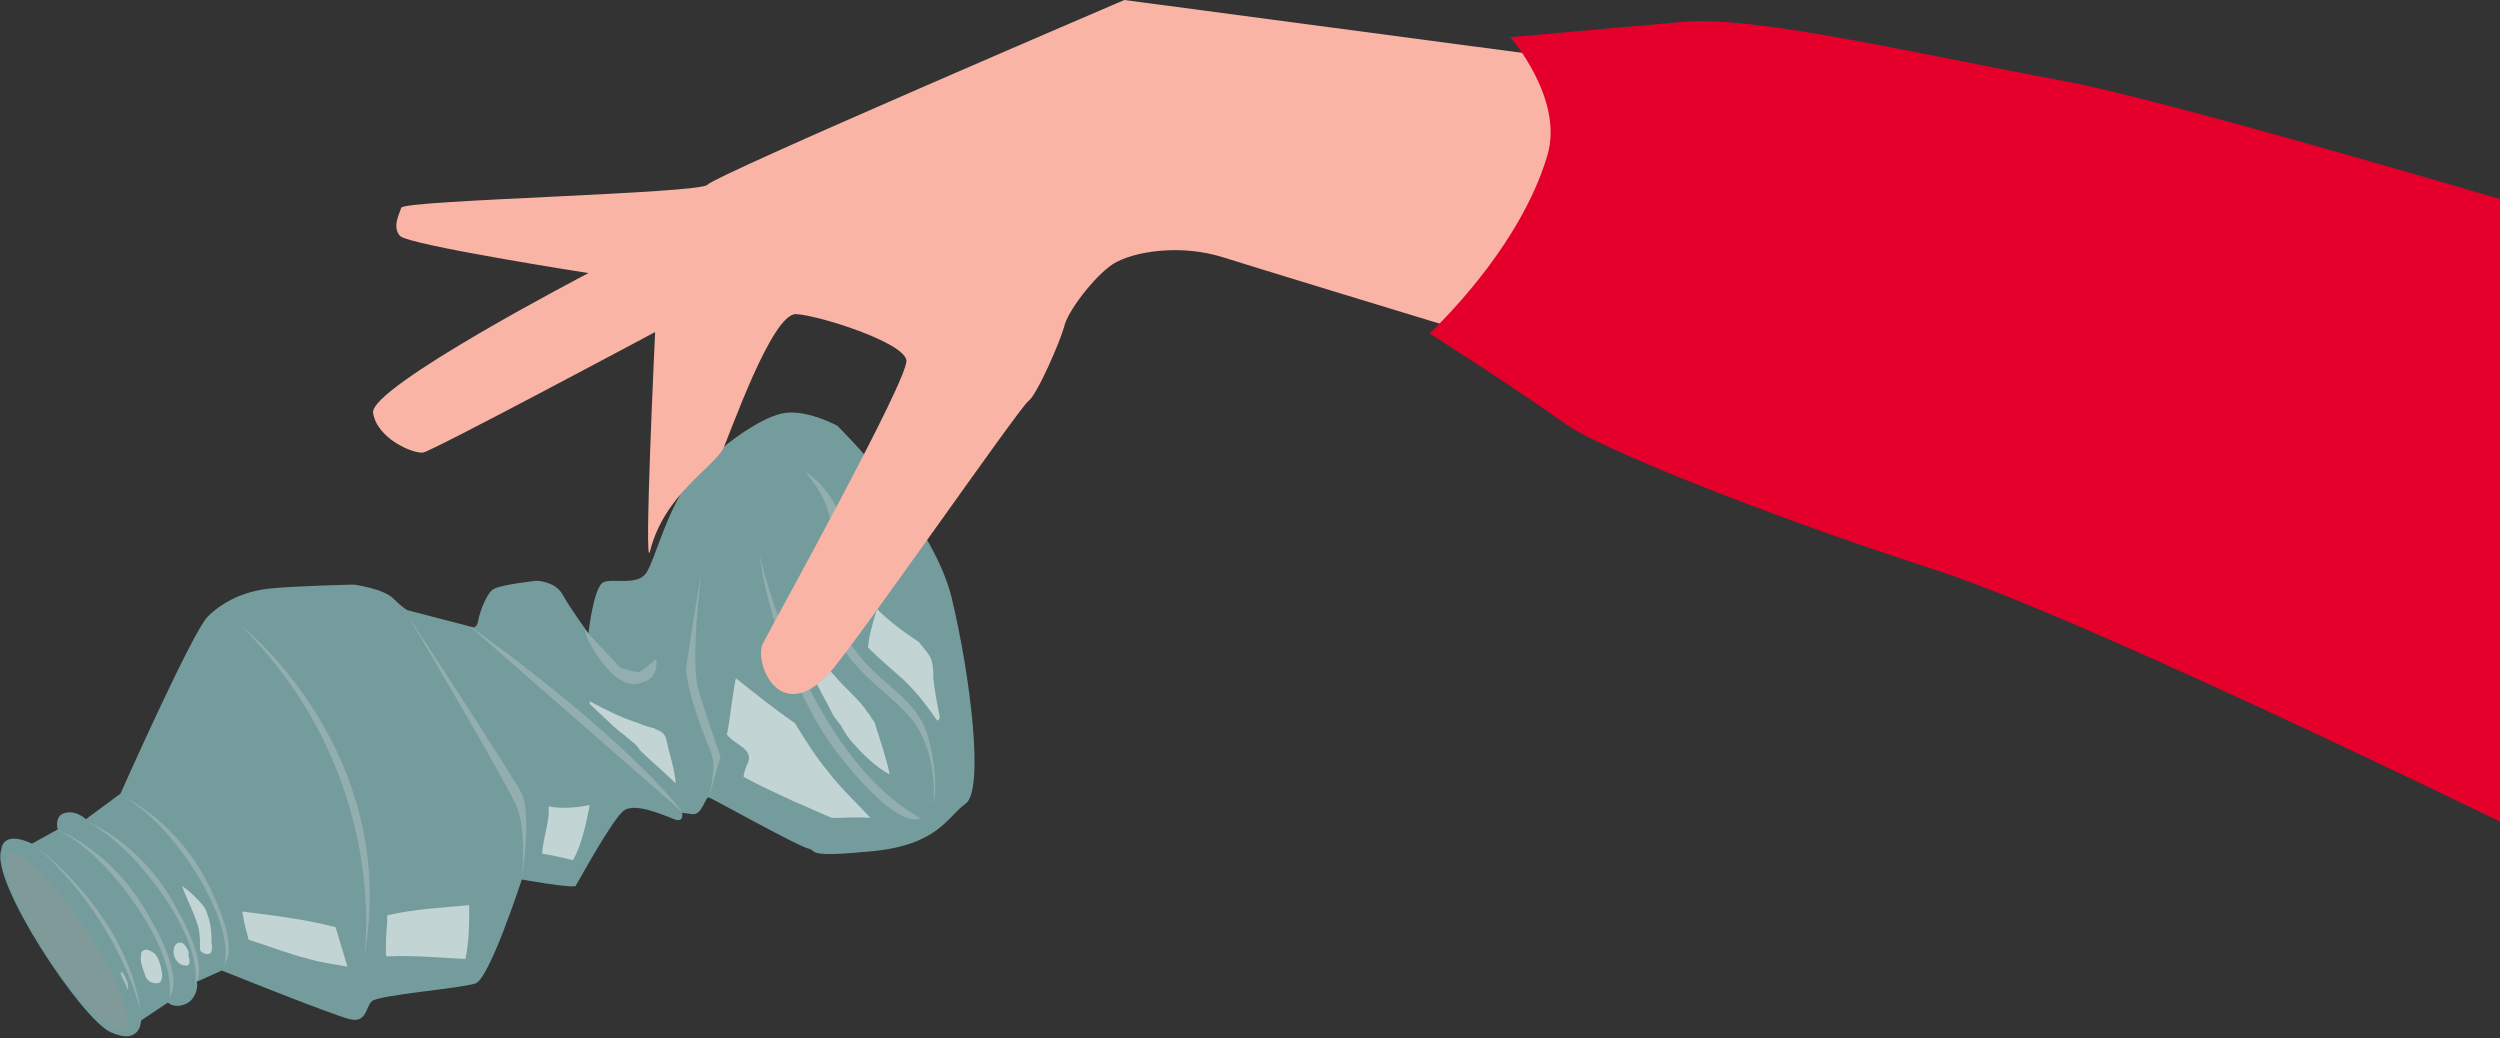 <svg width="195" height="81" viewBox="0 0 195 81" fill="none" xmlns="http://www.w3.org/2000/svg"><rect x="0" y="0" width="195" height="81" fill="#333333" stroke="none"/><path opacity=".7" d="M11 79.6s0 2-2.4.9C6.3 79.4-.8 68.7.1 66.3c0 0 0-1.6 2.4-.5l2-1.1s-.3-1.1.6-1.3c.9-.2 1.6.5 1.6.5l2.7-2s5.6-12.6 6.8-13.8c1.2-1.2 2.9-2 4.9-2.2 2-.2 6.5-.3 6.5-.3s2.3.3 3.1 1.1c.8.8 1.1.9 1.1.9l5 1.3s.4.2.5-.5c.1-.6.7-2.3 1.3-2.5.6-.3 3.2-.6 3.2-.6s1.5 0 2.1 1.1c.6 1.1 2 3 2 3s.4-3.7 1.2-4c.8-.3 2.6.3 3.3-.7.7-1 1.7-5.3 3.7-7.6s5.4-4.7 7.2-4.9c1.8-.2 4 1 4 1s7.3 7.1 8.9 13.3c1.5 6.2 2.6 15.2 1.1 16.2-1.4 1-2.1 3.2-7.3 3.7-5.2.5-4.2 0-4.9-.2-.7-.1-7.5-3.9-7.8-4-.3-.1-.5 1.4-1.3 1.3l-.8-.1s.2.8-.6.5c-.8-.3-3-1.3-3.9-.7-.9.6-3.6 5.6-3.8 5.9-.3.2-4.2-.5-4.2-.5s-2.5 7.7-3.6 8.1c-1.1.4-7.6.9-8.1 1.4-.5.5-.4 1.7-1.7 1.4-1.3-.3-10-3.8-10-3.8l-2 .9c.2 0 .1 1.3-.8 1.7-.9.4-1.4-.1-1.4-.1L11 79.6Z" fill="#92C9CA"/><g opacity=".4"><path d="M6.7 72.5c-2.5-3.8-5.2-6.4-6-5.9-.8.5.5 4.1 3 7.9 2.5 3.8 5.2 6.4 6 5.9.9-.6-.5-4.1-3-7.9Z" fill="#909797"/><path d="M11 79s-1.5-7.1-8.2-13c-.1 0 7.1 5.1 8.2 13ZM13.2 77.8s.7-2.4-2.6-7.2c-3.3-4.8-6.2-5.9-6.2-5.9S9 66.3 11.9 72c0-.1 2.5 4.2 1.3 5.8Z" fill="#C1C9CA"/><path d="M15.2 76.8s.7-2.4-2.5-7C9.4 65.1 6.6 64 6.6 64s4.5 1.6 7.3 7.1c0 0 2.5 4.2 1.3 5.7ZM17.5 75.2s.8-2.3-2.2-7.1-5.8-6-5.8-6 4.4 1.8 7 7.4c-.1-.1 2.2 4.2 1 5.7ZM28.4 74.7s2.2-14-9.5-25.8c.1 0 12.4 9.9 9.5 25.8ZM40.7 68.5s.4-3.7-.4-5.6C39.5 61 31.8 48 31.8 48s8 12.2 8.9 13.9c.8 1.8 0 6.6 0 6.6ZM53.3 63.4S36.9 49.1 36.7 48.9c-.1-.1 11.2 7.8 16.6 14.5ZM50.1 53.2s-1.8 1.3-4.3-3.4l-.2-.7 2.8 3s1.3.4 1.5.3c.2-.1 1.3-1 1.3-1s.2 1.6-1.1 1.8ZM55.3 62.2s.6-2.4.2-3.4c-.4-1-1.8-4.4-2-6.6 0 0 .7-4.8 1.2-7.4 0 0-.9 6.8-.2 9.1s1.7 5.1 1.7 5.1l-.9 3.2ZM72.8 62.7s.4-3.2-1.2-5.9-6.4-4.7-6.8-9c-.4-4.2 1.4-7.1-2-11 0 0 3.2 1.8 3 5.9-.2 4.2-.9 5.7 1.1 8.3 2 2.6 4.9 3.6 5.6 6.9.8 3.4.3 4.8.3 4.8ZM71.8 63.8s-1.4 1.3-6.2-4.7c-4.8-6-6.4-15.3-6.3-15.7-.1 0 3.7 15.6 12.5 20.4Z" fill="#C1C9CA"/></g><g opacity=".7" fill="#fff"><path opacity=".8" d="M27.1 75.4c-1-.2-2-.3-3-.6-1.6-.4-3.1-1-4.7-1.5-.2-.7-.4-1.5-.5-2.2 2.4.3 4.9.6 7.2 1.2.1 0 .1.1.1.1l.9 3ZM30.2 72v-.6c2.1-.5 4.3-.6 6.4-.8 0 1.4 0 2.8-.3 4.2-2-.1-4.1-.3-6.1-.2l-.1-.1c0-.8 0-1.6.1-2.5ZM46 62.8c-.3 1.5-.6 3-1.3 4.3-.8-.2-1.6-.4-2.4-.5v-.2c.1-1 .4-1.9.5-2.9v-.6c1 .2 2.1.1 3.2-.1ZM49.8 56.4c.4.2.8.3 1.2.4.1 0 .1.1.2.1.5.2.7.4.8.9.2 1 .6 2.1.7 3.2v.1c-.9-.9-1.9-1.7-2.8-2.6-.1-.2-.3-.4-.4-.5-.4-.3-.7-.6-1.1-.9-.2-.1-.3-.3-.5-.4-.6-.6-1.3-1.2-1.9-1.8v-.2c1.3.7 2.5 1.3 3.8 1.7ZM64.9 63.8c-1-.4-2-.9-3-1.3-1.3-.6-2.6-1.2-3.9-1.9 0-.2.1-.5.2-.8.8-1.4-.8-1.6-1.5-2.5.3-1.5.4-3 .7-4.4 1.5 1.2 3 2.4 4.6 3.5.8 1.3 1.6 2.6 2.6 3.8 1 1.3 2.2 2.4 3.3 3.6-1-.1-2 0-3 0ZM69.4 60.4c-1.2-.6-2.3-1.8-3.1-2.7-.3-.4-.5-.7-.7-1.1-.3-.4-.6-.7-.8-1.2-1-1.8-1.9-3.7-2.8-5.5v-.2c.6.4 1.2.8 1.8 1.3.4.6.8 1.2 1.3 1.7.8 1 1.9 1.8 2.6 2.9.2.2.3.5.5.7.4 1.3.9 2.7 1.2 4.1ZM71.7 50.1c.2.3.5.6.7.9.4.5.4 1.3.4 1.9.1 1 .3 2 .5 3 0 .2-.1.3-.2.3-.9-1.3-1.9-2.6-3.1-3.6-.8-.7-1.6-1.4-2.3-2.1.1-1 .4-2 .7-3 1 1 2.1 1.8 3.3 2.6ZM12.6 75.7c.1.4.1 1-.4 1s-.8-.3-.9-.7c-.1-.3-.4-1-.3-1.4 0-.2 0-.3.1-.4.3-.3.7 0 1 .2.3.4.4.8.5 1.3ZM14.7 74.5c.1.4.2.9-.3.8-.4 0-.7-.4-.8-.7-.1-.3-.1-.8.2-1 .1-.1.4-.1.5 0 .2.2.5.6.4.9ZM15.9 70.7c.2.3.3.7.4 1 .2.7.2 1.3.2 1.9.1.2 0 .4 0 .6-.1.4-.9.2-.9-.2 0-.8 0-1.5-.3-2.2-.3-.9-.8-1.8-1.1-2.7.7.5 1.2 1 1.7 1.6Z"/><path opacity=".5" d="M10 77.1c0 .1-.1 0-.1 0-.1-.4-.4-.8-.5-1.2 0-.1.2-.1.2 0 .2.3.4.7.4 1.2Z"/></g><path d="M149.4 8.2 87.7 0s-32 13.7-32.5 14.4c-.4.7-23.7 1.2-23.9 1.8-.2.6-.7 1.5-.1 2.2.6.7 14.7 2.9 14.7 2.9s-17.1 8.9-16.8 10.9c.3 2 3.1 3.2 3.9 3.1.7-.1 18.1-9.4 18.1-9.4s-.9 19-.4 17.1c1.1-4.4 4.9-6.5 5.7-8 .5-1 3.8-10.6 5.7-10.5 1.8.1 8.4 2.2 8.6 3.6.2 1.4-10.1 20-11.2 22.1-.7 1.5 1.3 6.4 5.1 2.4 1.8-1.9 14.9-20.8 15.6-21.3.7-.5 2.5-4.7 2.8-5.8.2-1.1 2.3-3.9 3.8-4.9 1.6-1 5.3-1.6 8.7-.5 3.4 1.1 50.2 15.3 50.2 15.3l3.7-27.2Z" fill="#F9B4A6"/><path d="M117.8 2.9s4.2 4.8 2.9 9.2c-2.2 7.5-9.2 13.9-9.2 13.9s6.9 4.4 10.8 7.2c2.3 1.6 14.3 6.6 28.5 11.2 12.3 3.9 50.6 22.8 50.6 22.8l19.9-43.8s-49-15-60.4-17.1c-11.4-2.1-24-5.1-29.6-4.6l-13.5 1.2Z" fill="#E4002B"/></svg>